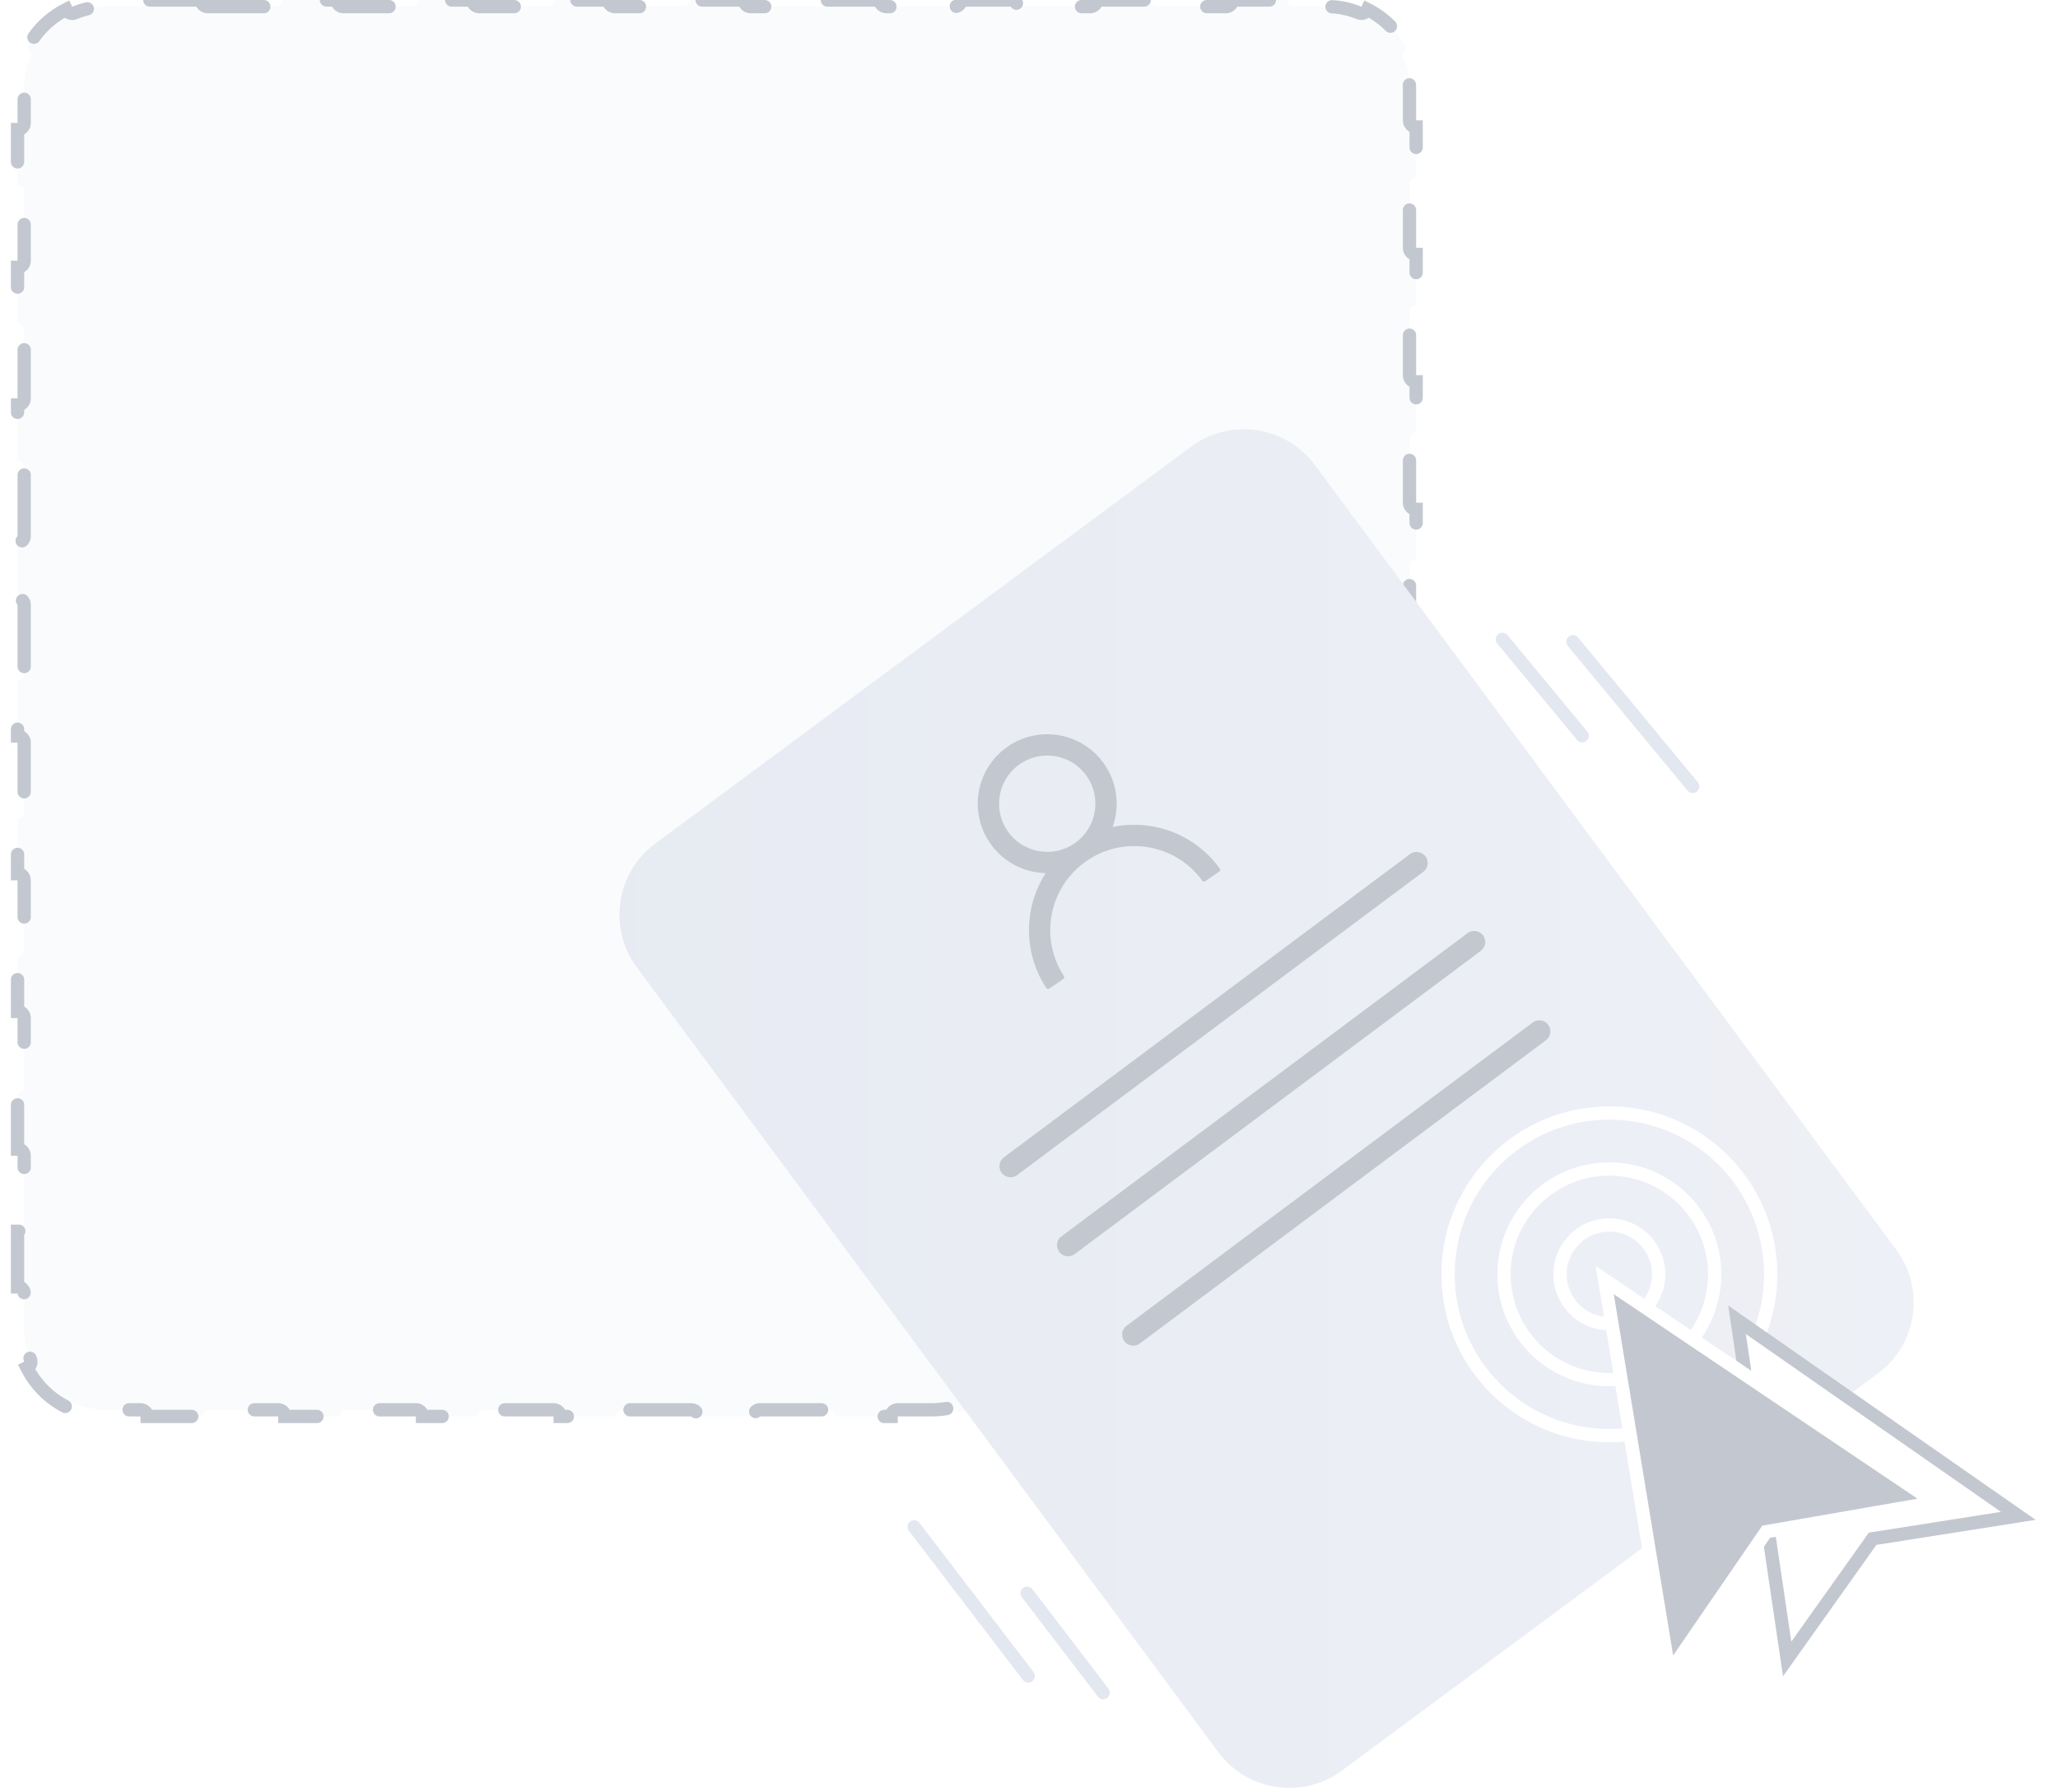 <svg width="93" height="81" viewBox="0 0 93 81" fill="none" xmlns="http://www.w3.org/2000/svg">
<path d="M31.637 28V36" stroke="#C3C7D0" stroke-width="0.6" stroke-linecap="round"/>
<path d="M35.637 32L27.637 32" stroke="#C3C7D0" stroke-width="0.6" stroke-linecap="round"/>
<path d="M9.093 0C9.093 0.166 9.228 0.3 9.394 0.3H12.46C12.626 0.3 12.76 0.166 12.76 0H15.227C15.227 0.166 15.361 0.3 15.526 0.3H18.594C18.739 0.3 18.86 0.197 18.888 0.061L18.894 0H21.36L21.366 0.061C21.394 0.197 21.515 0.3 21.66 0.3H24.727C24.872 0.3 24.992 0.197 25.021 0.061L25.027 0H27.494L27.5 0.061C27.528 0.197 27.649 0.3 27.794 0.3H30.86C31.026 0.3 31.16 0.166 31.16 0H33.627C33.627 0.166 33.761 0.3 33.927 0.3H36.994C37.16 0.3 37.294 0.166 37.294 0H39.761L39.767 0.061C39.795 0.197 39.916 0.3 40.061 0.3H43.128C43.273 0.3 43.394 0.197 43.422 0.061L43.428 0H45.895L45.901 0.061C45.928 0.197 46.05 0.3 46.194 0.3H49.261C49.426 0.3 49.561 0.166 49.561 0H52.027C52.027 0.166 52.163 0.3 52.328 0.3H55.395C55.56 0.3 55.694 0.166 55.694 0H58.161C58.161 0.166 58.295 0.3 58.461 0.3H59.995C60.497 0.3 60.975 0.4 61.411 0.581C61.56 0.643 61.729 0.574 61.796 0.429C62.558 0.814 63.179 1.435 63.565 2.197C63.42 2.265 63.352 2.435 63.414 2.584C63.595 3.02 63.694 3.498 63.694 4V5.439C63.694 5.605 63.83 5.739 63.995 5.739V8.02C63.83 8.02 63.694 8.154 63.694 8.319V11.198C63.694 11.364 63.83 11.498 63.995 11.498V13.778C63.83 13.778 63.694 13.912 63.694 14.078V16.957C63.694 17.123 63.83 17.257 63.995 17.257V19.536C63.83 19.536 63.694 19.671 63.694 19.837V22.716C63.694 22.881 63.83 23.016 63.995 23.016V25.295C63.83 25.295 63.694 25.43 63.694 25.596V28.475C63.694 28.64 63.83 28.774 63.995 28.774V31.054C63.83 31.054 63.694 31.189 63.694 31.355V34.233C63.694 34.399 63.83 34.533 63.995 34.533V36.812C63.83 36.812 63.694 36.948 63.694 37.113V38.553C63.694 39.418 63.391 40.255 62.838 40.92L61.944 41.993C61.839 42.12 61.856 42.309 61.983 42.415L60.579 44.1C60.468 44.008 60.31 44.01 60.201 44.097L60.157 44.14L58.37 46.285C58.265 46.412 58.282 46.601 58.408 46.707L57.006 48.393C56.895 48.3 56.736 48.301 56.627 48.389L56.584 48.431L54.797 50.577C54.691 50.704 54.708 50.893 54.835 50.999L53.432 52.684C53.32 52.591 53.161 52.593 53.053 52.681L53.01 52.723L51.223 54.869C51.117 54.996 51.135 55.184 51.261 55.29L49.858 56.976C49.73 56.87 49.541 56.888 49.436 57.015L47.648 59.161C47.543 59.288 47.56 59.477 47.688 59.583L46.283 61.268C46.172 61.176 46.014 61.177 45.905 61.264L45.862 61.307L44.969 62.38C44.838 62.537 44.695 62.682 44.542 62.813L44.386 62.941C44.258 63.04 44.233 63.22 44.325 63.351C44.003 63.563 43.652 63.727 43.282 63.839C43.246 63.704 43.125 63.614 42.989 63.616L42.93 63.624C42.668 63.682 42.398 63.712 42.125 63.712H40.569C40.404 63.712 40.27 63.846 40.27 64.012H37.759C37.759 63.846 37.624 63.712 37.459 63.712H34.348C34.182 63.712 34.048 63.846 34.048 64.012H31.536C31.536 63.846 31.402 63.712 31.236 63.712H28.126C27.96 63.712 27.825 63.846 27.825 64.012H25.314C25.314 63.846 25.18 63.712 25.015 63.712H21.903C21.738 63.712 21.604 63.846 21.604 64.012H19.093C19.093 63.846 18.958 63.712 18.793 63.712H15.682C15.516 63.712 15.382 63.846 15.382 64.012H12.87C12.87 63.846 12.736 63.712 12.57 63.712H9.46C9.294 63.712 9.159 63.846 9.159 64.012H6.649C6.648 63.846 6.514 63.712 6.349 63.712H4.793C4.291 63.712 3.813 63.612 3.377 63.432L3.318 63.414C3.186 63.388 3.049 63.456 2.99 63.582C2.228 63.197 1.607 62.575 1.222 61.813C1.367 61.746 1.436 61.577 1.374 61.428L1.31 61.263C1.169 60.872 1.093 60.451 1.093 60.012V58.456C1.093 58.29 0.959 58.156 0.793 58.156V55.645C0.938 55.645 1.059 55.542 1.087 55.405L1.093 55.345V52.232C1.093 52.067 0.959 51.933 0.793 51.933V49.421C0.938 49.421 1.059 49.318 1.087 49.182L1.093 49.121V46.009C1.093 45.843 0.959 45.709 0.793 45.709V43.197C0.938 43.197 1.059 43.095 1.087 42.958L1.093 42.898V39.785C1.093 39.62 0.959 39.485 0.793 39.485V36.974C0.938 36.974 1.059 36.871 1.087 36.734L1.093 36.674V33.562C1.093 33.396 0.959 33.262 0.793 33.262V30.75C0.938 30.75 1.059 30.647 1.087 30.511L1.093 30.45V27.338C1.093 27.172 0.959 27.038 0.793 27.038V24.526C0.938 24.526 1.059 24.424 1.087 24.287L1.093 24.227V21.115C1.093 20.95 0.959 20.814 0.793 20.814V18.303C0.959 18.303 1.093 18.169 1.093 18.003V14.892C1.093 14.726 0.959 14.591 0.793 14.591V12.079C0.959 12.079 1.093 11.945 1.093 11.779V8.668C1.093 8.502 0.959 8.367 0.793 8.367V5.855C0.959 5.855 1.093 5.721 1.093 5.556V4C1.093 3.561 1.169 3.139 1.31 2.749L1.374 2.584C1.436 2.435 1.367 2.264 1.222 2.197C1.607 1.436 2.229 0.814 2.99 0.429C3.049 0.556 3.185 0.624 3.318 0.599L3.377 0.581C3.813 0.4 4.291 0.3 4.793 0.3H6.326C6.492 0.3 6.626 0.166 6.626 0H9.093Z" fill="#FAFBFD" stroke="#C3C7D0" stroke-width="0.6" stroke-linecap="round" stroke-dasharray="3 3"/>
<path d="M53.825 20.184C55.6 18.869 58.105 19.242 59.42 21.017L85.693 56.48C87.008 58.255 86.635 60.76 84.859 62.075L60.646 80.013C58.871 81.328 56.366 80.955 55.051 79.18L28.779 43.717C27.464 41.942 27.837 39.438 29.611 38.123L53.825 20.184ZM72.726 50C68.534 50 65.136 53.398 65.136 57.59L65.146 57.98C65.343 61.861 68.454 64.972 72.335 65.169L72.726 65.179C76.786 65.179 80.101 61.99 80.305 57.98L80.316 57.59C80.315 53.529 77.126 50.213 73.116 50.009L72.726 50ZM72.726 50.599C76.586 50.599 79.715 53.73 79.715 57.59C79.715 61.45 76.586 64.579 72.726 64.579C68.866 64.579 65.736 61.45 65.736 57.59C65.736 53.729 68.866 50.599 72.726 50.599ZM72.725 52.53C69.931 52.53 67.665 54.795 67.665 57.59C67.665 60.384 69.931 62.649 72.725 62.649C75.519 62.649 77.784 60.384 77.784 57.59C77.784 54.795 75.519 52.53 72.725 52.53ZM72.725 53.13C75.188 53.13 77.185 55.127 77.185 57.59C77.185 60.053 75.188 62.049 72.725 62.049C70.262 62.049 68.265 60.052 68.265 57.59C68.265 55.127 70.262 53.13 72.725 53.13ZM72.726 55.059C71.329 55.059 70.196 56.193 70.195 57.59L70.208 57.847C70.329 59.038 71.276 59.985 72.467 60.106L72.726 60.119C74.036 60.118 75.113 59.123 75.242 57.847L75.255 57.59C75.255 56.28 74.259 55.201 72.984 55.072L72.726 55.059ZM72.726 55.659C73.791 55.659 74.655 56.524 74.655 57.59C74.655 58.655 73.791 59.519 72.726 59.519C71.66 59.519 70.795 58.655 70.795 57.59C70.795 56.524 71.66 55.659 72.726 55.659Z" fill="url(#paint0_linear_123_261)"/>
<g clip-path="url(#clip0_123_261)">
<path d="M53.818 38.02C53.301 37.689 52.724 37.463 52.12 37.353C51.517 37.241 50.897 37.247 50.296 37.37C50.29 37.371 50.285 37.373 50.28 37.374C50.606 36.458 50.502 35.403 49.909 34.541C48.925 33.113 46.972 32.752 45.544 33.736C44.116 34.719 43.755 36.673 44.739 38.101C45.332 38.963 46.281 39.436 47.254 39.459C47.251 39.464 47.248 39.468 47.245 39.473C46.913 39.992 46.689 40.563 46.578 41.171C46.466 41.774 46.472 42.394 46.595 42.995C46.716 43.584 46.948 44.145 47.279 44.646C47.286 44.657 47.296 44.667 47.307 44.675C47.318 44.682 47.331 44.688 47.344 44.69C47.358 44.693 47.371 44.693 47.384 44.69C47.398 44.687 47.41 44.682 47.421 44.674L48.047 44.244C48.093 44.212 48.104 44.15 48.074 44.105C47.541 43.286 47.345 42.31 47.523 41.345C47.707 40.347 48.268 39.481 49.104 38.906C49.94 38.33 50.949 38.115 51.947 38.299C52.911 38.477 53.753 39.008 54.328 39.798C54.361 39.843 54.422 39.854 54.468 39.822L55.093 39.391C55.104 39.384 55.114 39.374 55.121 39.363C55.128 39.351 55.133 39.339 55.135 39.325C55.138 39.312 55.137 39.298 55.134 39.285C55.131 39.272 55.125 39.26 55.117 39.248C54.764 38.758 54.327 38.344 53.818 38.02ZM48.558 38.114C48.08 38.443 47.501 38.567 46.929 38.461C46.357 38.356 45.86 38.034 45.531 37.555C45.201 37.077 45.078 36.498 45.183 35.926C45.289 35.354 45.611 34.857 46.089 34.528C46.568 34.199 47.146 34.075 47.718 34.181C48.29 34.286 48.787 34.608 49.117 35.086C49.446 35.565 49.569 36.143 49.464 36.715C49.358 37.288 49.037 37.784 48.558 38.114Z" fill="#C3C7D0"/>
</g>
<path d="M45.665 52.703L64.015 39" stroke="#C3C7D0" stroke-linecap="round"/>
<path d="M48.266 56.274L66.617 42.571" stroke="#C3C7D0" stroke-linecap="round"/>
<path d="M51.21 60.314L69.56 46.611" stroke="#C3C7D0" stroke-linecap="round"/>
<g filter="url(#filter0_d_123_261)">
<path d="M80.761 73.973L78.496 58.645L91.207 67.505L84.622 68.54L80.761 73.973Z" fill="white"/>
<path d="M80.761 73.973L78.496 58.645L91.207 67.505L84.622 68.54L80.761 73.973Z" stroke="#C3C7D0" stroke-width="0.6"/>
</g>
<g filter="url(#filter1_d_123_261)">
<path d="M75.434 74.598L72.517 56.851L87.436 66.897L79.813 68.221L75.434 74.598Z" fill="#C3C7D0"/>
<path d="M75.434 74.598L72.517 56.851L87.436 66.897L79.813 68.221L75.434 74.598Z" stroke="white" stroke-width="0.6"/>
</g>
<path d="M41.309 69L46.464 75.741" stroke="#E3E7F0" stroke-width="0.6" stroke-linecap="round"/>
<path d="M46.416 72L49.851 76.494" stroke="#E3E7F0" stroke-width="0.6" stroke-linecap="round"/>
<path d="M76.49 35.537L71.08 29" stroke="#E3E7F0" stroke-width="0.6" stroke-linecap="round"/>
<path d="M71.499 33.251L67.892 28.893" stroke="#E3E7F0" stroke-width="0.6" stroke-linecap="round"/>
<defs>
<filter id="filter0_d_123_261" x="77.097" y="58.001" width="15.893" height="18.753" filterUnits="userSpaceOnUse" color-interpolation-filters="sRGB">
<feFlood flood-opacity="0" result="BackgroundImageFix"/>
<feColorMatrix in="SourceAlpha" type="matrix" values="0 0 0 0 0 0 0 0 0 0 0 0 0 0 0 0 0 0 127 0" result="hardAlpha"/>
<feOffset dy="1"/>
<feGaussianBlur stdDeviation="0.5"/>
<feComposite in2="hardAlpha" operator="out"/>
<feColorMatrix type="matrix" values="0 0 0 0 0 0 0 0 0 0 0 0 0 0 0 0 0 0 0.11 0"/>
<feBlend mode="normal" in2="BackgroundImageFix" result="effect1_dropShadow_123_261"/>
<feBlend mode="normal" in="SourceGraphic" in2="effect1_dropShadow_123_261" result="shape"/>
</filter>
<filter id="filter1_d_123_261" x="71.108" y="56.214" width="18.114" height="21.169" filterUnits="userSpaceOnUse" color-interpolation-filters="sRGB">
<feFlood flood-opacity="0" result="BackgroundImageFix"/>
<feColorMatrix in="SourceAlpha" type="matrix" values="0 0 0 0 0 0 0 0 0 0 0 0 0 0 0 0 0 0 127 0" result="hardAlpha"/>
<feOffset dy="1"/>
<feGaussianBlur stdDeviation="0.5"/>
<feComposite in2="hardAlpha" operator="out"/>
<feColorMatrix type="matrix" values="0 0 0 0 0 0 0 0 0 0 0 0 0 0 0 0 0 0 0.11 0"/>
<feBlend mode="normal" in2="BackgroundImageFix" result="effect1_dropShadow_123_261"/>
<feBlend mode="normal" in="SourceGraphic" in2="effect1_dropShadow_123_261" result="shape"/>
</filter>
<linearGradient id="paint0_linear_123_261" x1="242.72" y1="29.403" x2="-7.768" y2="29.403" gradientUnits="userSpaceOnUse">
<stop stop-color="white"/>
<stop offset="1" stop-color="#E3E7F0"/>
</linearGradient>
<clipPath id="clip0_123_261">
<rect width="11.34" height="11.34" fill="white" transform="translate(40.516 36.431) rotate(-34.552)"/>
</clipPath>
</defs>
</svg>
